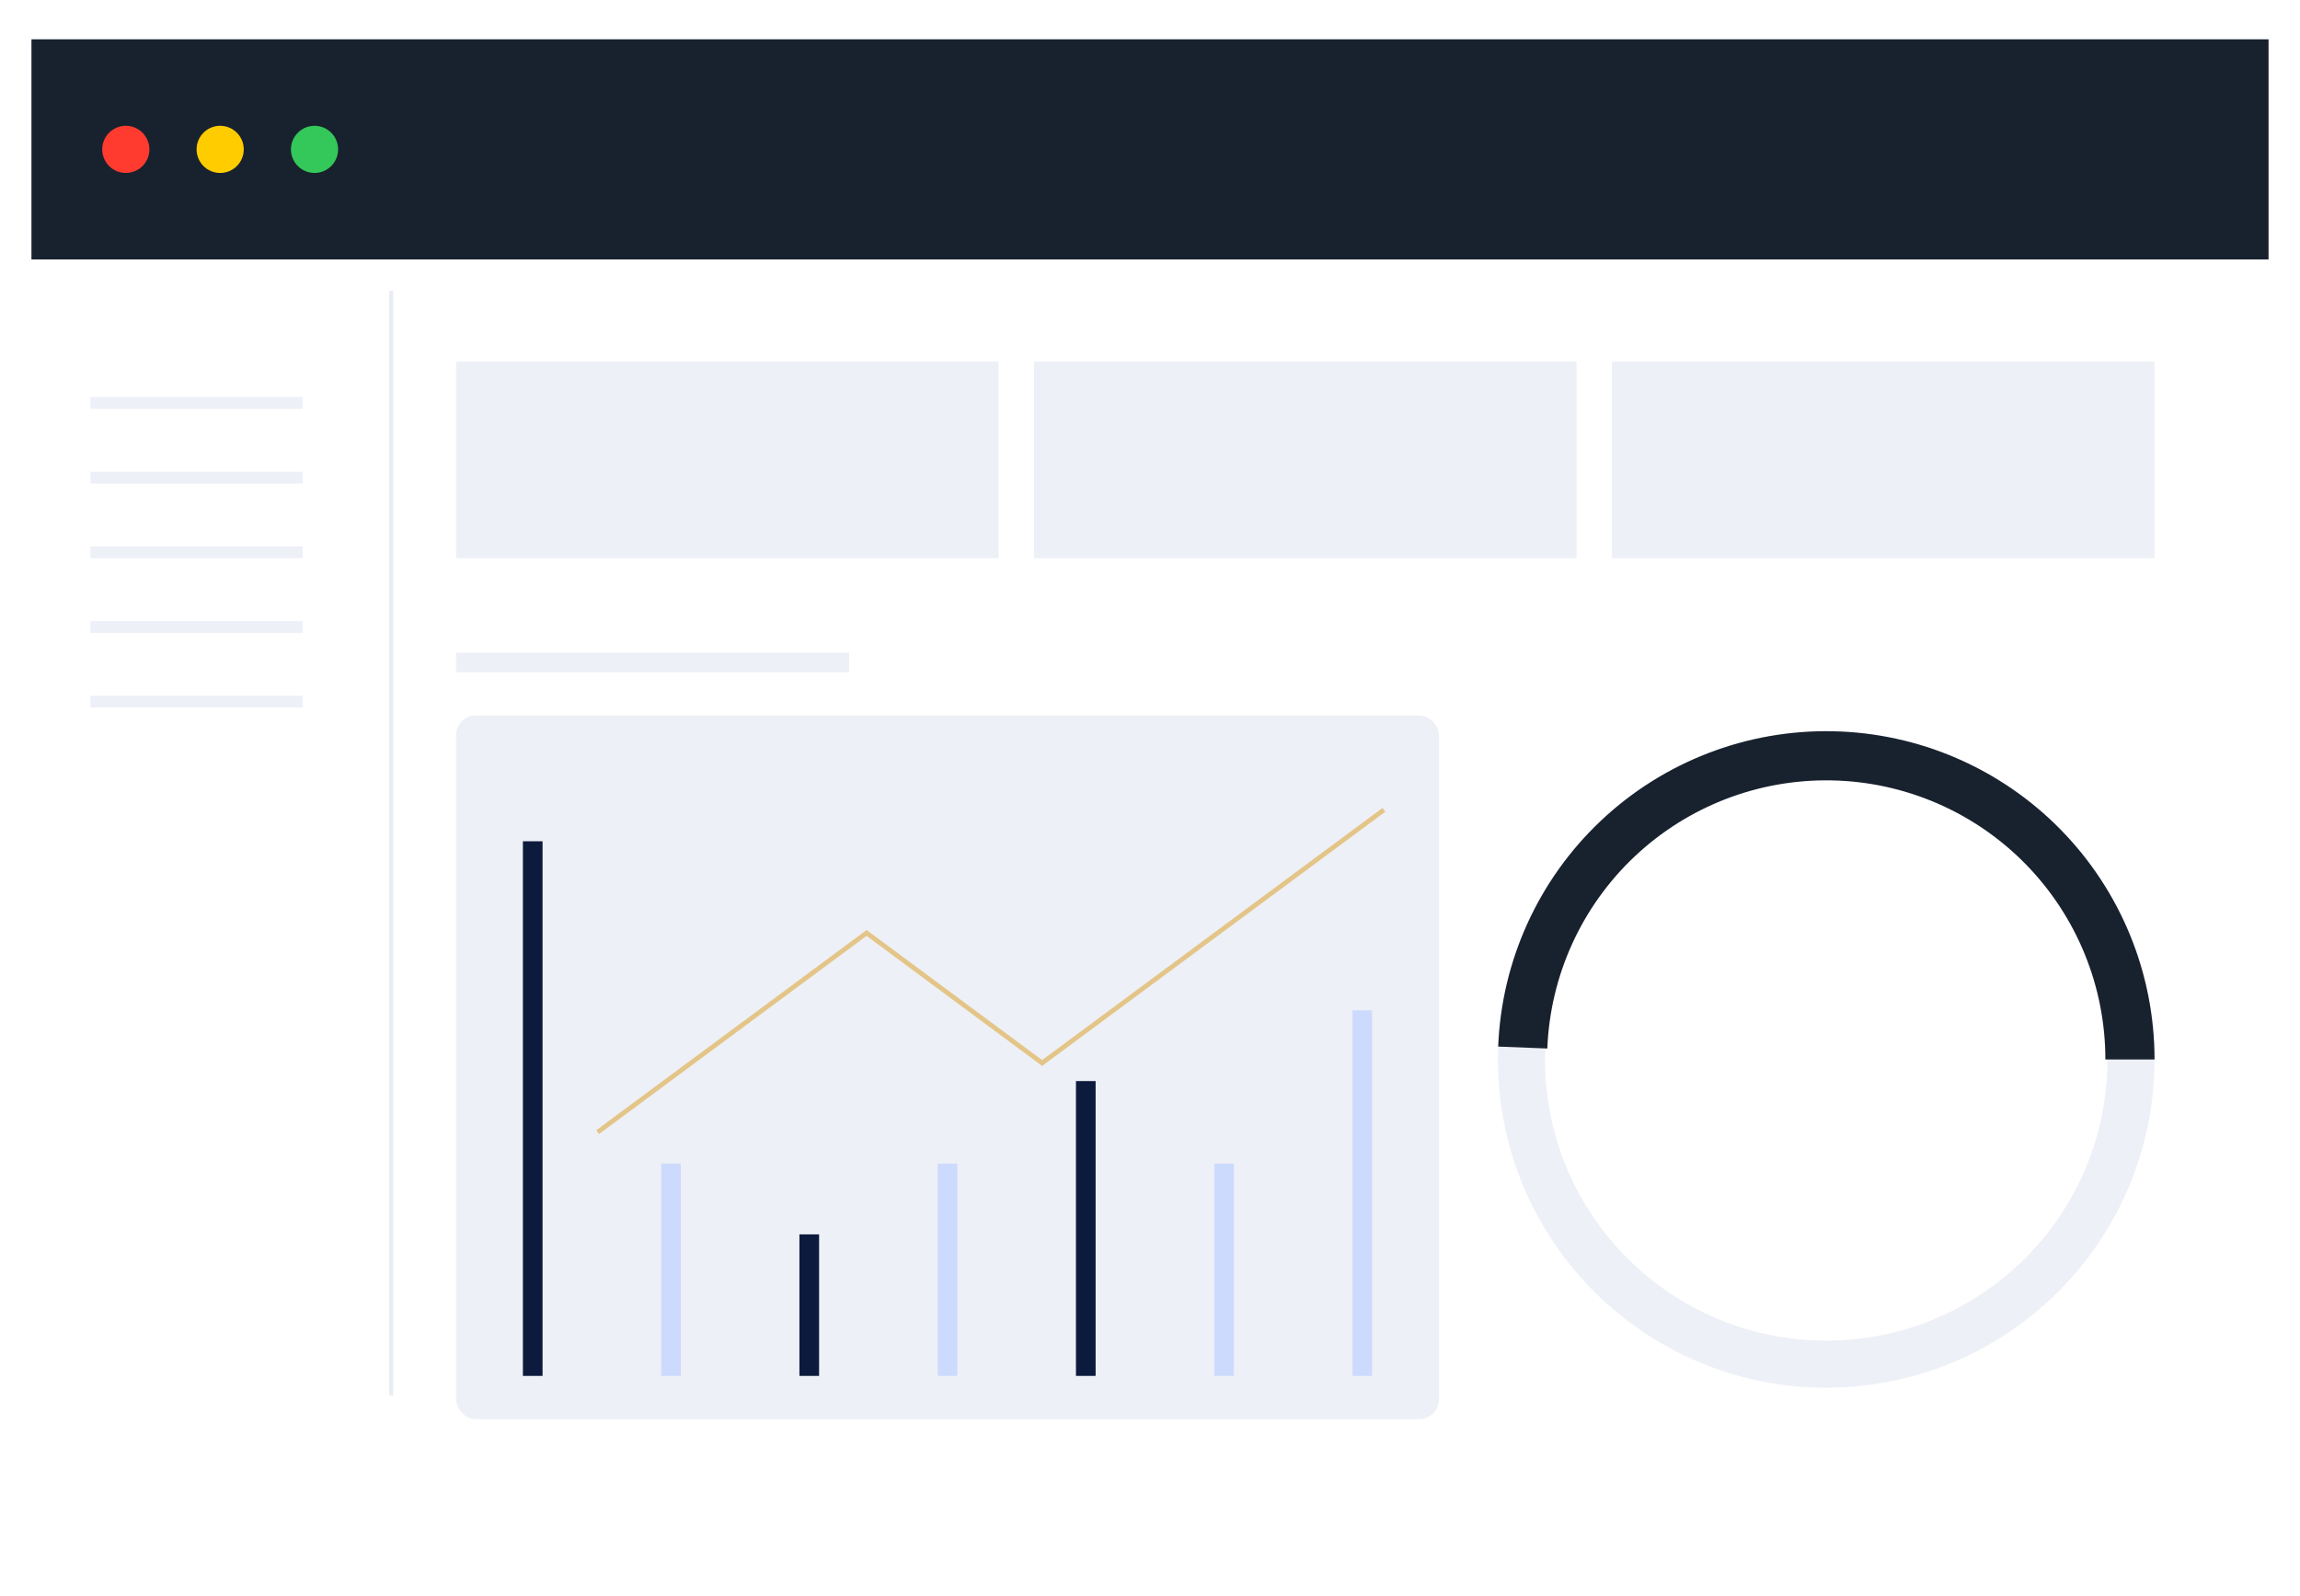 <svg width="585" height="406" viewBox="0 0 585 406" fill="none" xmlns="http://www.w3.org/2000/svg">
<rect x="32" y="41" width="516" height="364" rx="20" fill="white" fill-opacity="0.8"/>
<g filter="url(#filter0_d_3253_8717)">
<path d="M19 36C19 29.373 24.373 24 31 24H555C561.627 24 567 29.373 567 36V376C567 382.627 561.627 388 555 388H31C24.373 388 19 382.627 19 376V36Z" fill="white" fill-opacity="0.7" shape-rendering="crispEdges"/>
</g>
<g filter="url(#filter1_d_3253_8717)">
<rect x="8" width="569" height="368" rx="12" fill="white"/>
<rect width="569" height="56" transform="translate(8)" fill="#18212E"/>
<circle cx="32" cy="28" r="6" fill="#FF3B30"/>
<circle cx="56" cy="28" r="6" fill="#FFCC00"/>
<circle cx="80" cy="28" r="6" fill="#34C759"/>
<rect width="54" height="3" transform="translate(23 91)" fill="#EEF0F7"/>
<rect width="54" height="3" transform="translate(23 110)" fill="#EEF0F7"/>
<rect width="54" height="3" transform="translate(23 129)" fill="#EEF0F7"/>
<rect width="54" height="3" transform="translate(23 148)" fill="#EEF0F7"/>
<rect width="54" height="3" transform="translate(23 167)" fill="#EEF0F7"/>
<line x1="99.5" y1="64" x2="99.5" y2="345" stroke="#E9ECF2"/>
<rect x="116" y="172" width="250" height="179" rx="5" fill="#EEF0F7"/>
<path d="M152 278L220.409 227.322L265.064 260.403L352 196" stroke="#E4C588" stroke-width="1.2"/>
<rect width="136" height="5" transform="matrix(0 -1 1 0 133 340)" fill="#0C1B3D"/>
<rect width="54" height="5" transform="matrix(0 -1 1 0 168.167 340)" fill="#CCDBFD"/>
<rect width="36" height="5" transform="matrix(0 -1 1 0 203.333 340)" fill="#0C1B3D"/>
<rect width="54" height="5" transform="matrix(0 -1 1 0 238.5 340)" fill="#CCDBFD"/>
<rect width="75" height="5" transform="matrix(0 -1 1 0 273.667 340)" fill="#0C1B3D"/>
<rect width="54" height="5" transform="matrix(0 -1 1 0 308.833 340)" fill="#CCDBFD"/>
<rect width="93" height="5" transform="matrix(0 -1 1 0 344 340)" fill="#CCDBFD"/>
<rect width="138" height="50" transform="translate(116 82)" fill="#EEF0F7"/>
<rect width="138" height="50" transform="translate(263 82)" fill="#EEF0F7"/>
<rect width="138" height="50" transform="translate(410 82)" fill="#EEF0F7"/>
<path d="M548 259.5C548 305.616 510.616 343 464.5 343C418.384 343 381 305.616 381 259.5C381 213.384 418.384 176 464.5 176C510.616 176 548 213.384 548 259.5ZM392.976 259.5C392.976 299.001 424.999 331.024 464.5 331.024C504.001 331.024 536.024 299.001 536.024 259.5C536.024 219.999 504.001 187.976 464.5 187.976C424.999 187.976 392.976 219.999 392.976 259.5Z" fill="#EEF0F7"/>
<path d="M548 259.5C548 237.638 539.426 216.648 524.119 201.038C508.812 185.428 487.994 176.444 466.136 176.016C444.278 175.588 423.124 183.749 407.218 198.747C391.311 213.744 381.921 234.382 381.064 256.228L393.558 256.718C394.287 238.144 402.271 220.596 415.795 207.844C429.32 195.092 447.306 188.153 465.891 188.517C484.476 188.882 502.177 196.52 515.192 209.792C528.206 223.065 535.496 240.912 535.496 259.5H548Z" fill="#18212E"/>
<rect width="100" height="5" transform="translate(116 156)" fill="#EEF0F7"/>
</g>
<defs>
<filter id="filter0_d_3253_8717" x="11.9" y="24" width="562.2" height="381.1" filterUnits="userSpaceOnUse" color-interpolation-filters="sRGB">
<feFlood flood-opacity="0" result="BackgroundImageFix"/>
<feColorMatrix in="SourceAlpha" type="matrix" values="0 0 0 0 0 0 0 0 0 0 0 0 0 0 0 0 0 0 127 0" result="hardAlpha"/>
<feMorphology radius="4" operator="erode" in="SourceAlpha" result="effect1_dropShadow_3253_8717"/>
<feOffset dy="10"/>
<feGaussianBlur stdDeviation="5.55"/>
<feComposite in2="hardAlpha" operator="out"/>
<feColorMatrix type="matrix" values="0 0 0 0 0 0 0 0 0 0 0 0 0 0 0 0 0 0 0.05 0"/>
<feBlend mode="normal" in2="BackgroundImageFix" result="effect1_dropShadow_3253_8717"/>
<feBlend mode="normal" in="SourceGraphic" in2="effect1_dropShadow_3253_8717" result="shape"/>
</filter>
<filter id="filter1_d_3253_8717" x="0.9" y="0" width="583.2" height="385.1" filterUnits="userSpaceOnUse" color-interpolation-filters="sRGB">
<feFlood flood-opacity="0" result="BackgroundImageFix"/>
<feColorMatrix in="SourceAlpha" type="matrix" values="0 0 0 0 0 0 0 0 0 0 0 0 0 0 0 0 0 0 127 0" result="hardAlpha"/>
<feMorphology radius="4" operator="erode" in="SourceAlpha" result="effect1_dropShadow_3253_8717"/>
<feOffset dy="10"/>
<feGaussianBlur stdDeviation="5.55"/>
<feComposite in2="hardAlpha" operator="out"/>
<feColorMatrix type="matrix" values="0 0 0 0 0 0 0 0 0 0 0 0 0 0 0 0 0 0 0.05 0"/>
<feBlend mode="normal" in2="BackgroundImageFix" result="effect1_dropShadow_3253_8717"/>
<feBlend mode="normal" in="SourceGraphic" in2="effect1_dropShadow_3253_8717" result="shape"/>
</filter>
</defs>
</svg>

